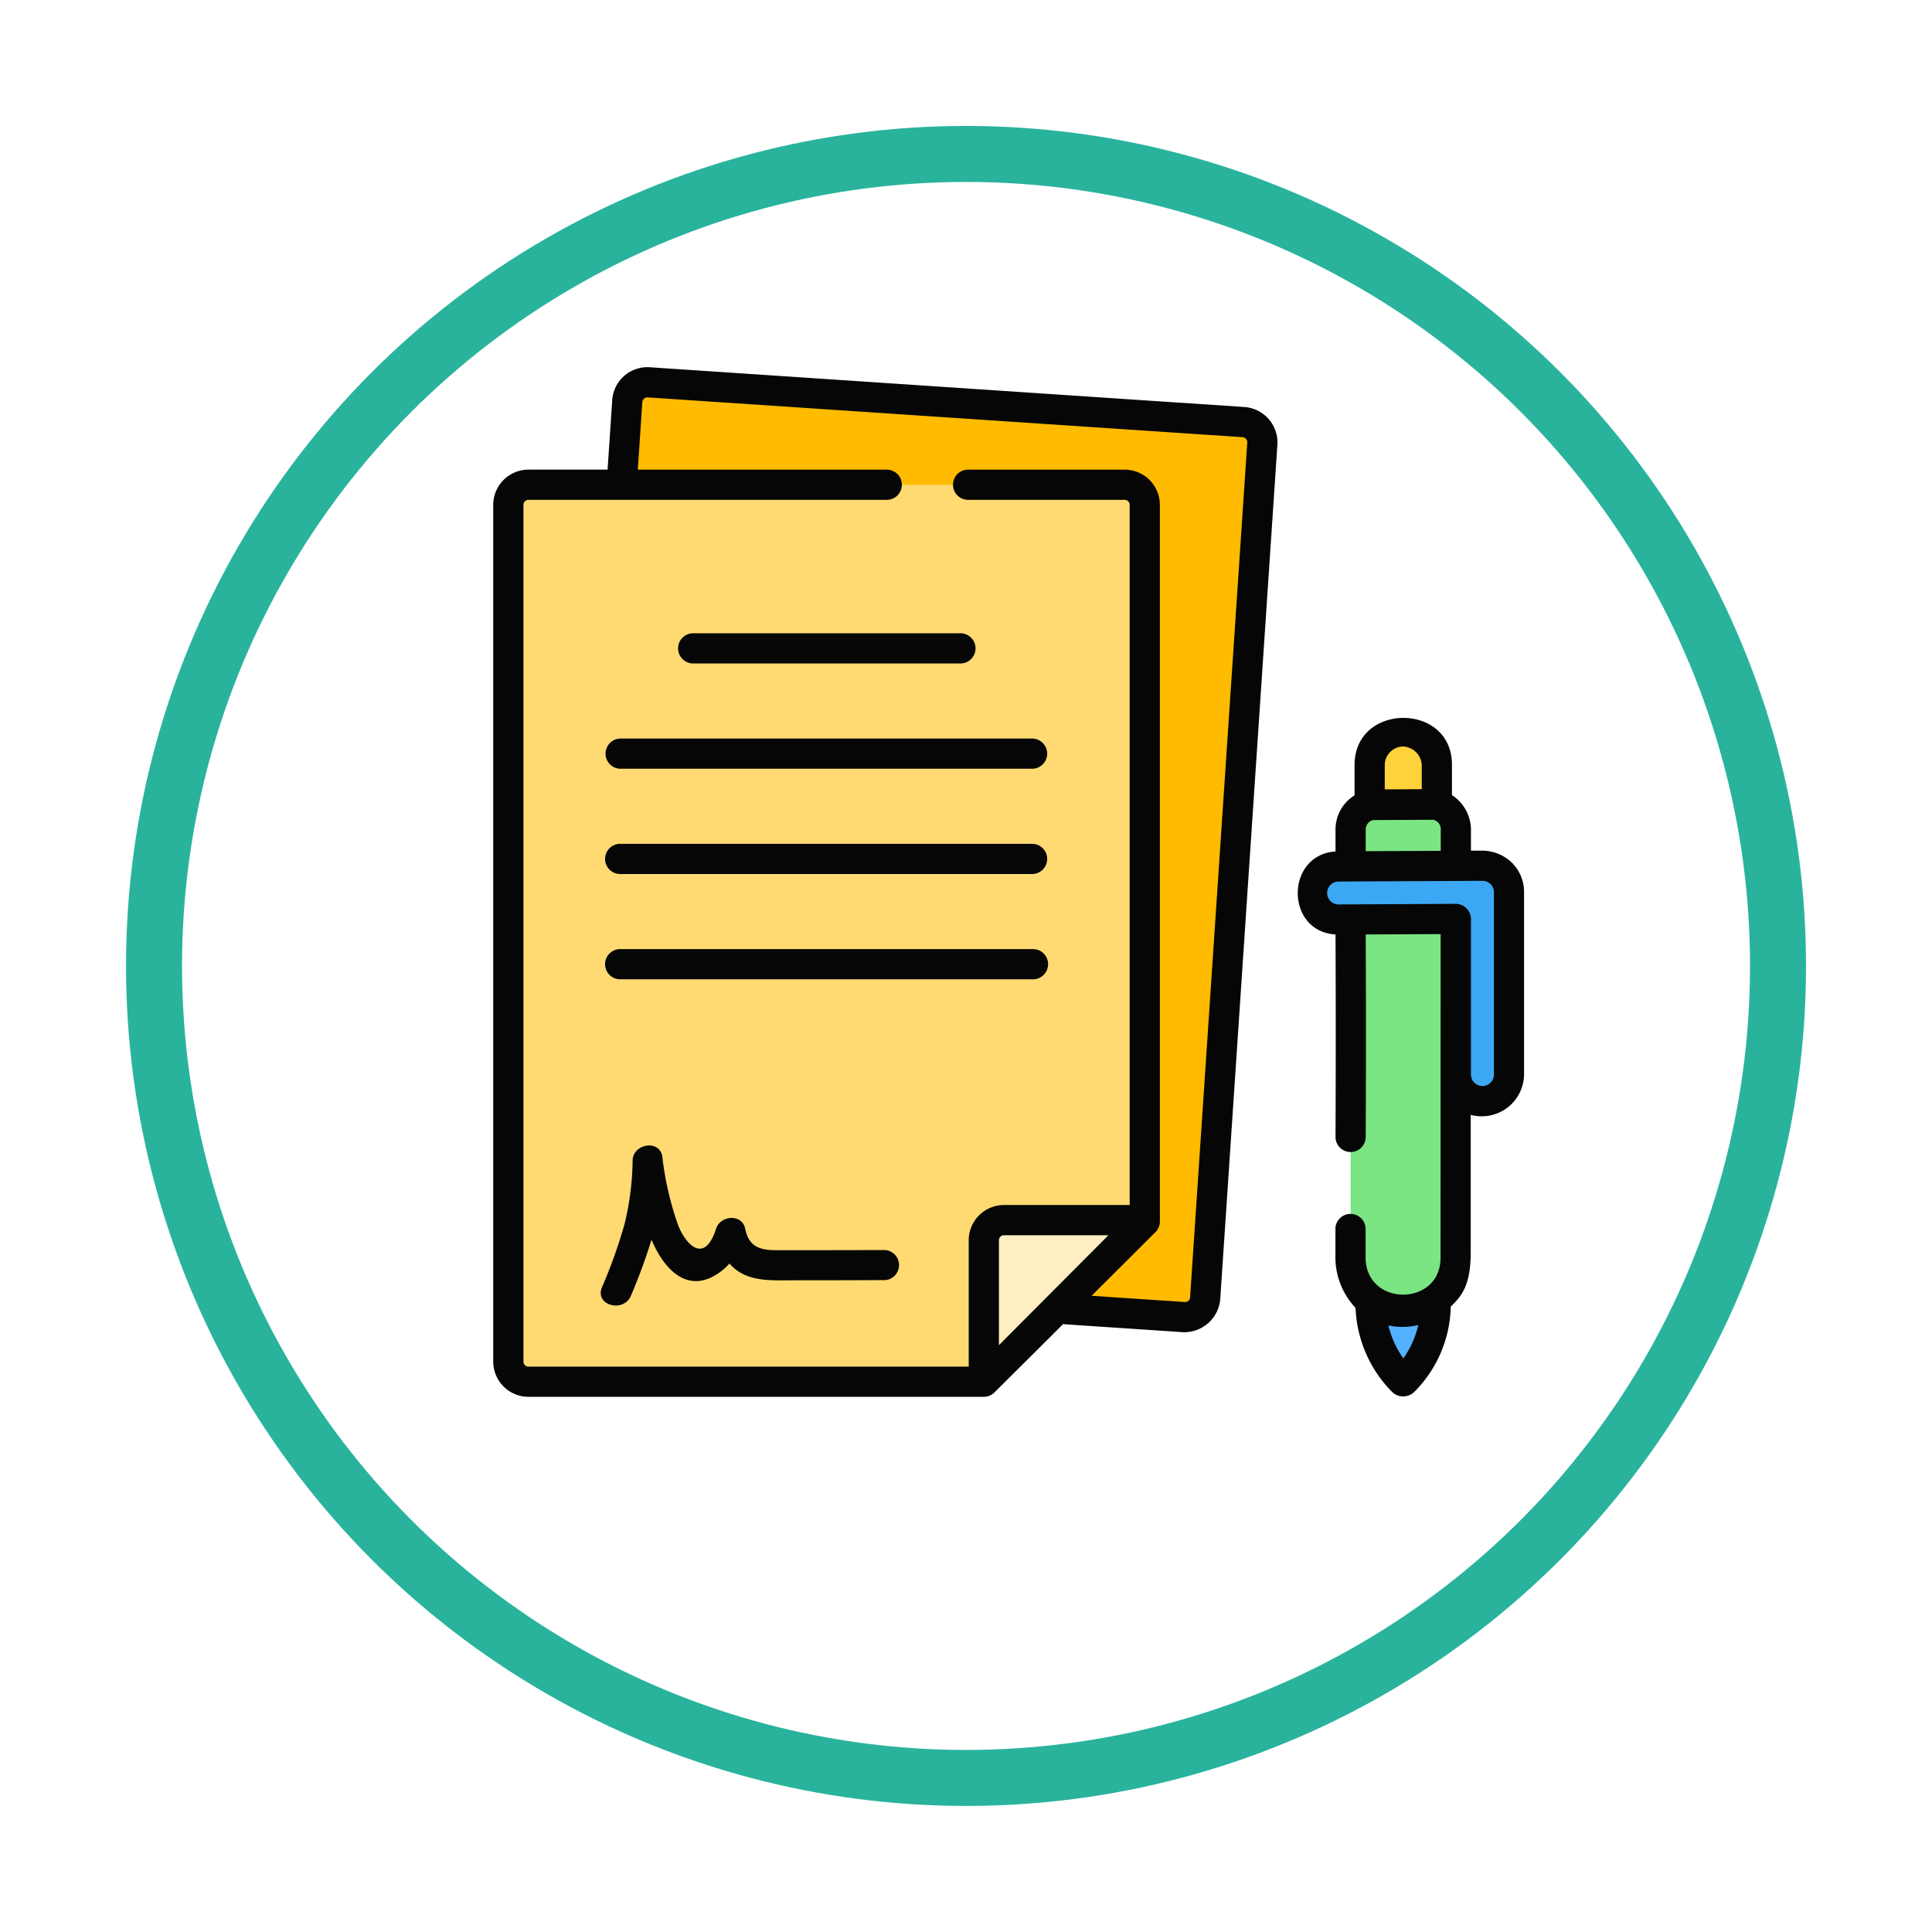 <svg xmlns="http://www.w3.org/2000/svg" xmlns:xlink="http://www.w3.org/1999/xlink" width="138" height="138" viewBox="0 0 138 138">
  <defs>
    <filter id="Elipse_4662" x="0" y="0" width="138" height="138" filterUnits="userSpaceOnUse">
      <feOffset dy="3" input="SourceAlpha"/>
      <feGaussianBlur stdDeviation="3" result="blur"/>
      <feFlood flood-opacity="0.161"/>
      <feComposite operator="in" in2="blur"/>
      <feComposite in="SourceGraphic"/>
    </filter>
  </defs>
  <g id="Grupo_90183" data-name="Grupo 90183" transform="translate(-730.668 -686.914)">
    <g transform="matrix(1, 0, 0, 1, 730.67, 686.91)" filter="url(#Elipse_4662)">
      <g id="Elipse_4662-2" data-name="Elipse 4662" transform="translate(9 6)" fill="#fff" stroke="#29b39d" stroke-width="4">
        <circle cx="60" cy="60" r="60" stroke="none"/>
        <circle cx="60" cy="60" r="58" fill="none"/>
      </g>
    </g>
    <g id="contrato" transform="translate(765.899 712.818)">
      <g id="Grupo_89674" data-name="Grupo 89674" transform="translate(1.079 1.401)">
        <g id="Grupo_89671" data-name="Grupo 89671">
          <g id="Grupo_89665" data-name="Grupo 89665" transform="translate(4.407)">
            <path id="Trazado_152480" data-name="Trazado 152480" d="M39.487,71.753l42.492,2.842a1.438,1.438,0,0,0,1.531-1.339L87.594,12.2a1.438,1.438,0,0,0-1.339-1.531L43.763,7.826a1.438,1.438,0,0,0-1.531,1.339L38.148,70.222A1.438,1.438,0,0,0,39.487,71.753Z" transform="translate(-38.144 -7.822)" fill="#fb0"/>
          </g>
          <g id="Grupo_89670" data-name="Grupo 89670" transform="translate(0 7.319)">
            <g id="Grupo_89669" data-name="Grupo 89669">
              <g id="Grupo_89668" data-name="Grupo 89668">
                <g id="Grupo_89667" data-name="Grupo 89667">
                  <g id="Grupo_89666" data-name="Grupo 89666" transform="translate(0 0)">
                    <path id="Trazado_152481" data-name="Trazado 152481" d="M8.938,122.782H41.463l11.5-11.449V60.15a1.438,1.438,0,0,0-1.438-1.438H8.938A1.438,1.438,0,0,0,7.5,60.15v61.194A1.438,1.438,0,0,0,8.938,122.782Z" transform="translate(-7.5 -58.712)" fill="#ffda73"/>
                  </g>
                  <path id="Trazado_152482" data-name="Trazado 152482" d="M279.354,58.712H273.6a1.438,1.438,0,0,1,1.438,1.438v51.182L275,117.1l5.79-5.764V60.15A1.438,1.438,0,0,0,279.354,58.712Z" transform="translate(-235.328 -58.712)" fill="#ffda73"/>
                </g>
              </g>
            </g>
            <path id="Trazado_152483" data-name="Trazado 152483" d="M243.64,435.467v-10.1a1.438,1.438,0,0,1,1.438-1.438H255.14Z" transform="translate(-209.677 -371.397)" fill="#ffeec2"/>
          </g>
        </g>
        <g id="Grupo_89673" data-name="Grupo 89673" transform="translate(57.377 24.938)">
          <path id="Trazado_152484" data-name="Trazado 152484" d="M440.064,190.9l-4.8.024v-7.31a2.409,2.409,0,0,1,2.4-2.4h0a2.384,2.384,0,0,1,2.4,2.382V190.9Z" transform="translate(-431.117 -181.211)" fill="#fed23a"/>
          <path id="Trazado_152485" data-name="Trazado 152485" d="M438.03,406.443a7.88,7.88,0,0,1-2.331-5.589l-.009-10.639a.169.169,0,0,1,.168-.169l4.32-.021a.167.167,0,0,1,.168.167l.009,10.655a7.881,7.881,0,0,1-2.3,5.574Z" transform="translate(-431.482 -359.992)" fill="#54b1ff"/>
          <path id="Trazado_152486" data-name="Trazado 152486" d="M429.57,253.65h0a3.732,3.732,0,0,1-3.76-3.73V219.209a1.771,1.771,0,0,1,1.763-1.771l3.973-.02a1.771,1.771,0,0,1,1.78,1.771v30.7A3.772,3.772,0,0,1,429.57,253.65Z" transform="translate(-423.022 -212.21)" fill="#7ae582"/>
          <path id="Trazado_152487" data-name="Trazado 152487" d="M442.943,217.417l-3.419.017a1.77,1.77,0,0,1,1.54,1.754v30.7a3.763,3.763,0,0,1-1.943,3.289,3.734,3.734,0,0,0,1.845.474h0a3.772,3.772,0,0,0,3.755-3.763v-30.7A1.771,1.771,0,0,0,442.943,217.417Z" transform="translate(-434.42 -212.209)" fill="#7ae582"/>
          <path id="Trazado_152488" data-name="Trazado 152488" d="M418.635,247.925l-10.3.051a1.911,1.911,0,0,0-1.9,1.905,1.888,1.888,0,0,0,1.9,1.887l8.4-.042v11.145a1.888,1.888,0,0,0,1.9,1.887,1.911,1.911,0,0,0,1.9-1.905V249.811A1.888,1.888,0,0,0,418.635,247.925Z" transform="translate(-406.433 -238.33)" fill="#3ca8f4"/>
          <g id="Grupo_89672" data-name="Grupo 89672" transform="translate(6.65 9.595)">
            <path id="Trazado_152489" data-name="Trazado 152489" d="M458.219,247.925l-5.529.027-.024,3.784,3.65-.01v11.145a1.888,1.888,0,0,0,1.9,1.887,1.911,1.911,0,0,0,1.9-1.905V249.812A1.888,1.888,0,0,0,458.219,247.925Z" transform="translate(-452.666 -247.925)" fill="#3ca8f4"/>
          </g>
        </g>
      </g>
      <g id="Grupo_89675" data-name="Grupo 89675" transform="translate(0 0.322)">
        <path id="Trazado_152490" data-name="Trazado 152490" d="M53.669,3.17,11.176.328A2.52,2.52,0,0,0,8.5,2.671l-.332,4.97H2.517A2.52,2.52,0,0,0,0,10.158V71.352a2.52,2.52,0,0,0,2.517,2.517H35.042a1.09,1.09,0,0,0,.761-.314l4.91-4.888a1.07,1.07,0,0,0,.153.023l8.383.561a2.58,2.58,0,0,0,2.679-2.343L56.012,5.849a2.539,2.539,0,0,0-2.343-2.68ZM36.121,70.179V62.686a.36.36,0,0,1,.36-.36h7.465Zm13.655-3.417a.359.359,0,0,1-.383.335l-6.656-.445L47.3,62.105a1.078,1.078,0,0,0,.318-.764V10.159A2.52,2.52,0,0,0,45.1,7.642H33.887a1.079,1.079,0,0,0,0,2.157H45.1a.36.36,0,0,1,.36.36v50.01H36.48a2.52,2.52,0,0,0-2.517,2.517v9.026H2.517a.36.36,0,0,1-.36-.36V10.159a.36.36,0,0,1,.36-.36H28.142a1.079,1.079,0,0,0,0-2.157H10.327l.323-4.826a.359.359,0,0,1,.383-.335L53.525,5.323a.36.36,0,0,1,.335.383Z" transform="translate(0 -0.322)" fill="#060606"/>
        <path id="Trazado_152491" data-name="Trazado 152491" d="M86.273,237.047H56.853a1.079,1.079,0,1,0,0,2.157h29.42a1.079,1.079,0,0,0,0-2.157Z" transform="translate(-47.752 -203)" fill="#060606"/>
        <path id="Trazado_152492" data-name="Trazado 152492" d="M86.273,289.332H56.853a1.079,1.079,0,1,0,0,2.157h29.42a1.079,1.079,0,1,0,0-2.157Z" transform="translate(-47.752 -247.765)" fill="#060606"/>
        <path id="Trazado_152493" data-name="Trazado 152493" d="M55.774,185.841a1.079,1.079,0,0,0,1.079,1.079h29.42a1.079,1.079,0,0,0,0-2.157H56.853a1.079,1.079,0,0,0-1.079,1.079Z" transform="translate(-47.752 -158.235)" fill="#060606"/>
        <path id="Trazado_152494" data-name="Trazado 152494" d="M91.807,133.556a1.079,1.079,0,0,0,1.079,1.079h19.055a1.079,1.079,0,1,0,0-2.157H92.886A1.079,1.079,0,0,0,91.807,133.556Z" transform="translate(-78.603 -113.47)" fill="#060606"/>
        <path id="Trazado_152495" data-name="Trazado 152495" d="M73.7,394.338q-2.91.008-5.82.012l-1.956,0c-1.182,0-1.978-.236-2.242-1.536-.224-1.1-1.778-.951-2.08,0-.746,2.35-1.981,1.429-2.673-.151a22.129,22.129,0,0,1-1.168-5.02c-.221-1.233-2.086-.887-2.119.287a20.1,20.1,0,0,1-.58,4.568,36.652,36.652,0,0,1-1.614,4.513c-.525,1.289,1.563,1.843,2.08.574a41.66,41.66,0,0,0,1.466-3.986c.739,1.778,2.269,3.788,4.448,2.6a4.344,4.344,0,0,0,1.117-.9c1.133,1.31,2.82,1.206,4.4,1.2q3.371,0,6.743-.014A1.079,1.079,0,0,0,73.7,394.338Z" transform="translate(-45.686 -331.275)" fill="#060606"/>
        <path id="Trazado_152496" data-name="Trazado 152496" d="M414.86,184.882a3.1,3.1,0,0,0-2.114-.865l-.815,0v-1.542a2.986,2.986,0,0,0-1.357-2.425v-2.172c0-4.469-6.957-4.449-6.957.021v2.172a2.851,2.851,0,0,0-1.36,2.424v1.58c-3.591.245-3.6,5.716,0,5.93.023,4.829.022,9.579,0,14.489a1.079,1.079,0,0,0,2.157.011c.026-4.914.027-9.668,0-14.5l5.352-.027s-.007,15.943-.007,23.125c0,3.5-5.353,3.524-5.353-.036l0-1.967a1.079,1.079,0,0,0-2.154-.13v1.846a5.3,5.3,0,0,0,1.437,3.864,9.021,9.021,0,0,0,2.642,6.034,1.144,1.144,0,0,0,1.545-.026,8.9,8.9,0,0,0,2.613-6.1c.712-.709,1.425-1.423,1.425-3.868v-9.831a3.023,3.023,0,0,0,3.811-2.869V186.982A2.943,2.943,0,0,0,414.86,184.882Zm-10.445-.824V182.5a.693.693,0,0,1,.514-.666l4.318-.021a.681.681,0,0,1,.527.668v1.552Zm2.685-7.479a1.4,1.4,0,0,1,1.317,1.3v1.75l-2.642.013V177.9A1.331,1.331,0,0,1,407.1,176.579Zm0,43.709a6.882,6.882,0,0,1-1.067-2.36,4.692,4.692,0,0,0,2.138-.028A6.726,6.726,0,0,1,407.1,220.288Zm6.477-20.265a.824.824,0,0,1-1.647.019s0-10.208,0-11.144a1.088,1.088,0,0,0-1.087-1.08l-8.4.042a.818.818,0,0,1,.011-1.635l10.3-.051a.809.809,0,0,1,.818.808v13.041Z" transform="translate(-342.094 -149.484)" fill="#060606"/>
      </g>
    </g>
  </g>
</svg>
